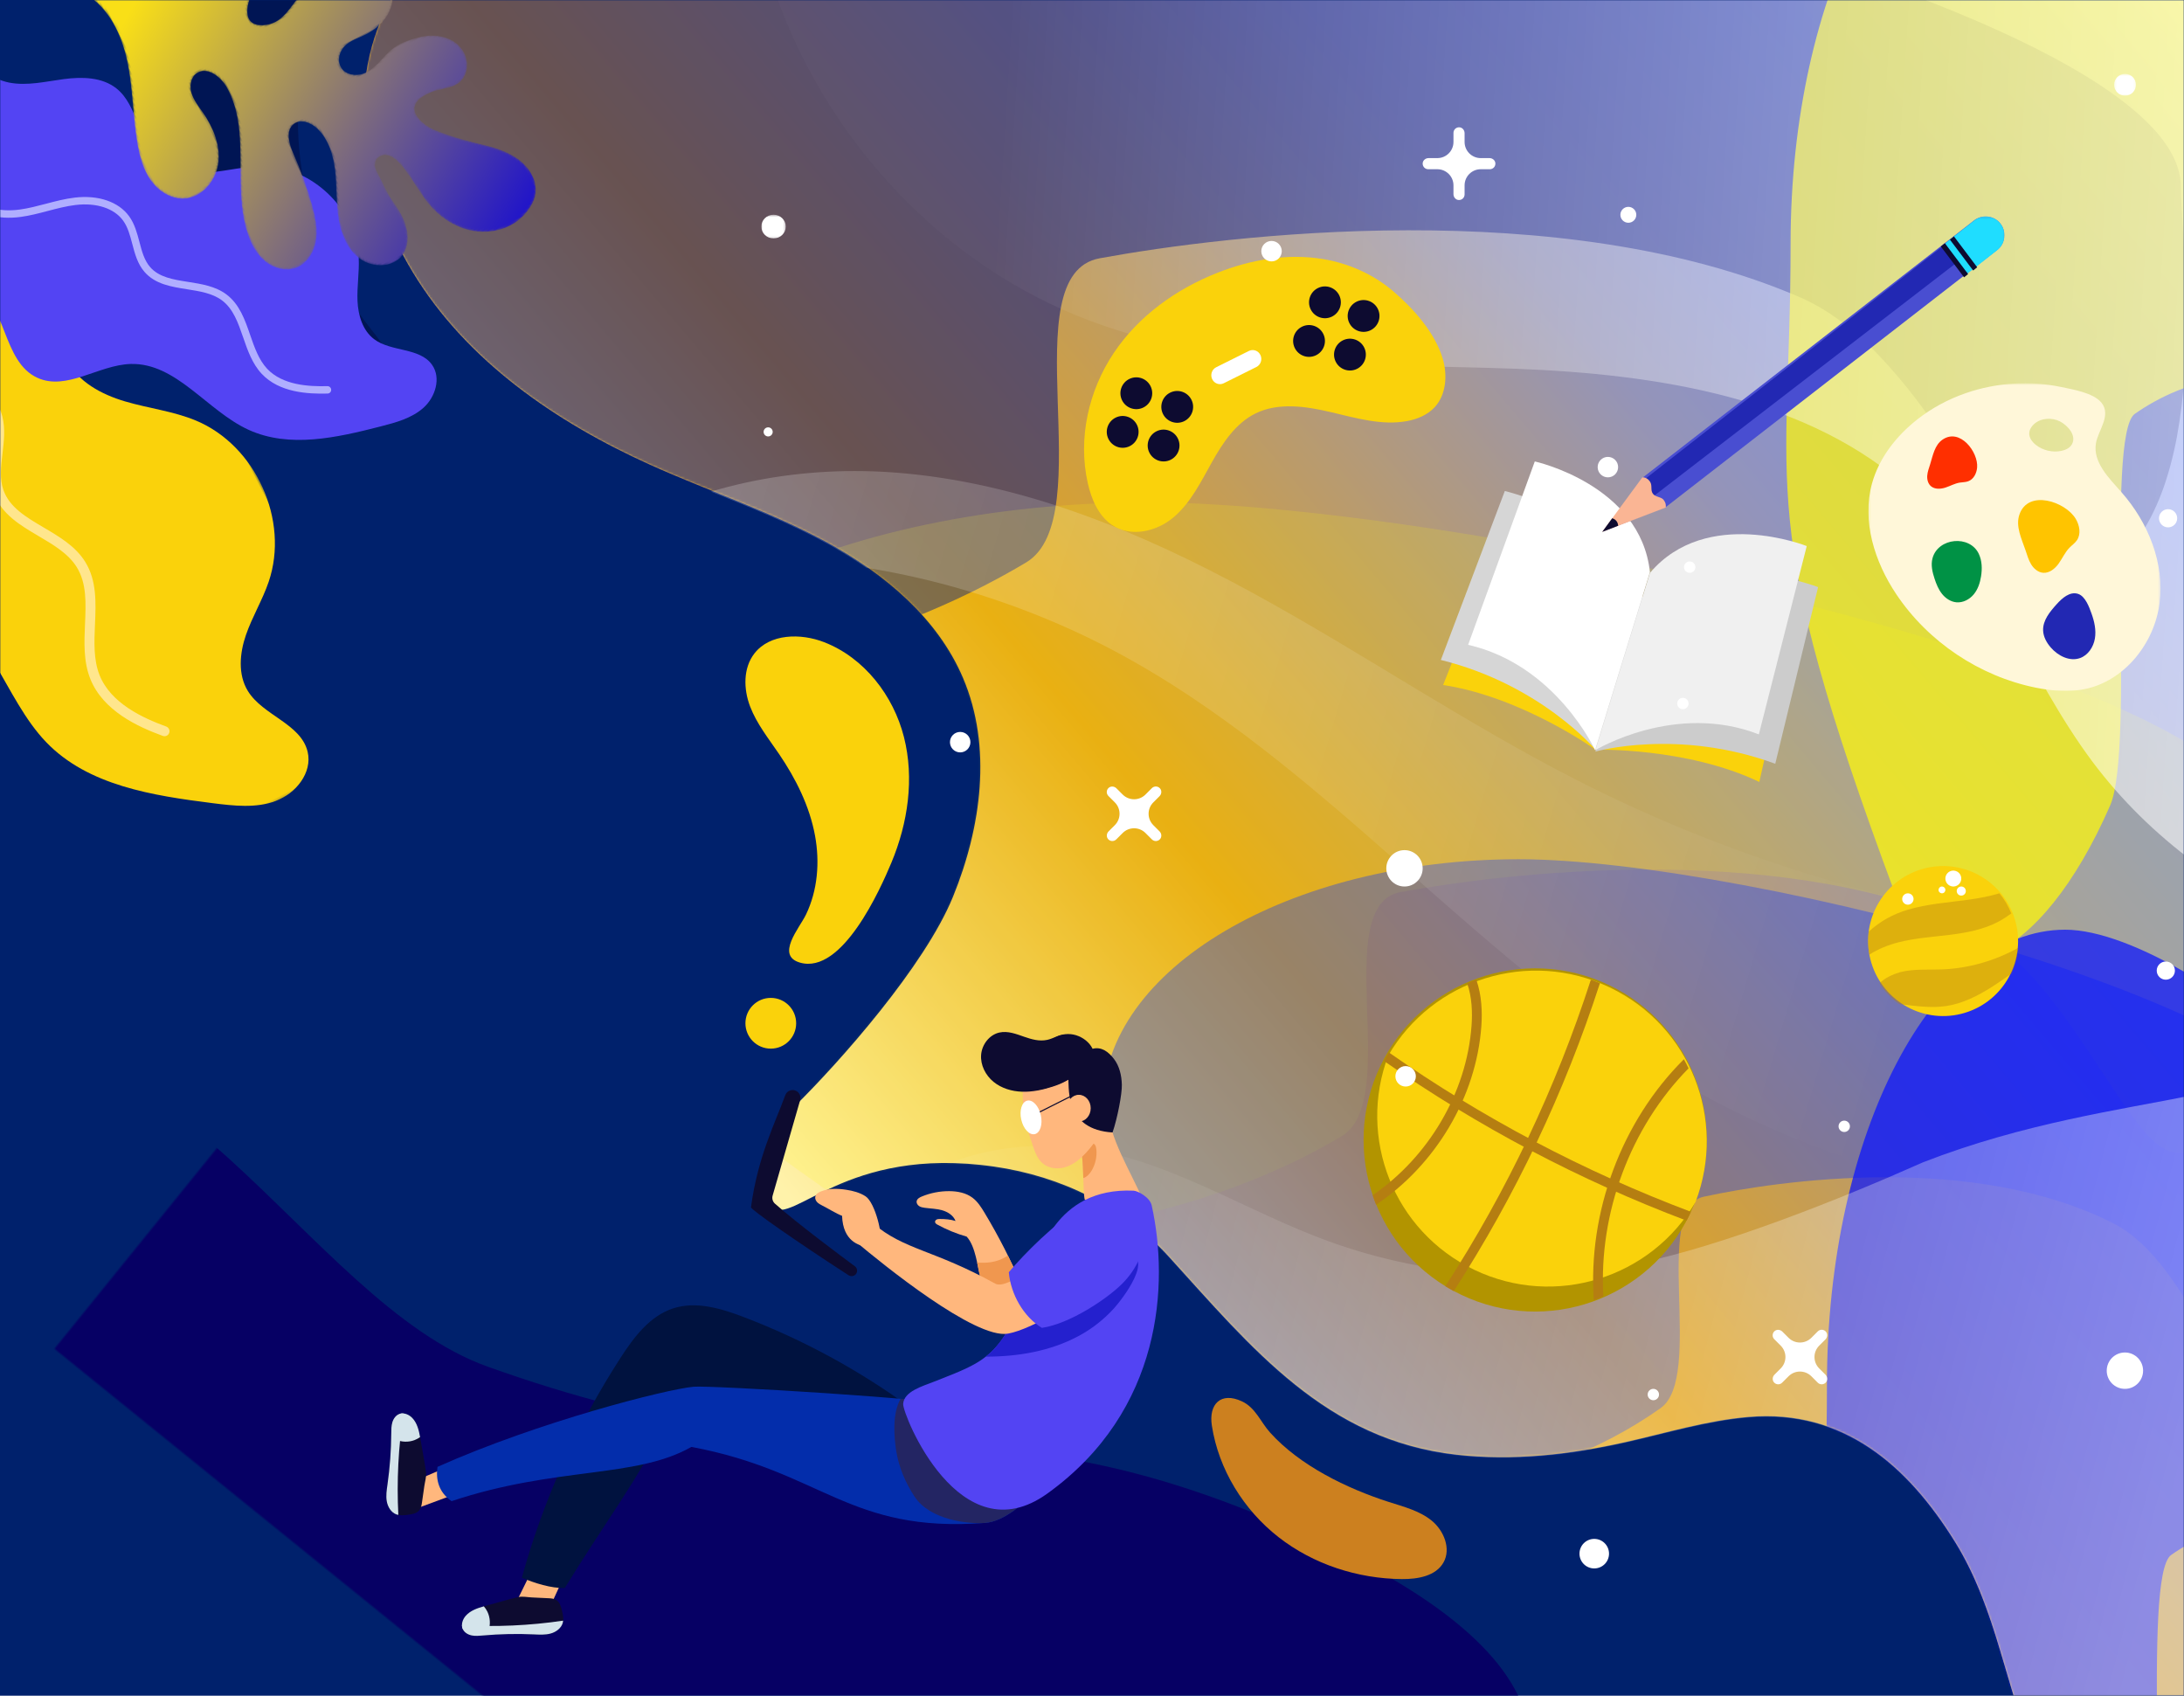 <?xml version="1.0" encoding="UTF-8"?>
<svg width="961px" height="746px" viewBox="0 0 961 746" version="1.1" xmlns="http://www.w3.org/2000/svg" xmlns:xlink="http://www.w3.org/1999/xlink">
    <!-- Generator: sketchtool 63.1 (101010) - https://sketch.com -->
    <title>1AF9CC1E-EDE4-41C8-A0FC-985BFED71398</title>
    <desc>Created with sketchtool.</desc>
    <defs>
        <rect id="path-1" x="0" y="0" width="961" height="746"></rect>
        <linearGradient x1="104.506%" y1="1.25%" x2="21.853%" y2="67.198%" id="linearGradient-3">
            <stop stop-color="#F9F2BE" offset="0%"></stop>
            <stop stop-color="#B4BCDA" offset="5.74%"></stop>
            <stop stop-color="#798FF1" offset="19.222%"></stop>
            <stop stop-color="#9494B9" offset="38.767%"></stop>
            <stop stop-color="#E5A314" offset="72.167%"></stop>
            <stop stop-color="#FFF2AA" offset="100%"></stop>
        </linearGradient>
        <path d="M631.209,0 L139.905,0 L15.557,0 C-9.423,38.183 -2.047,86.639 21.586,125.688 C45.235,164.766 84.75,191.873 126.371,210.602 C152.319,222.28 179.552,231.202 204.493,244.902 C229.435,258.602 252.555,278.003 263.731,304.199 C276.683,334.552 271.799,369.975 259.33,400.531 C246.86,431.086 209.432,473.259 189.836,492.551 C190.355,501.852 172.147,528.087 179.469,537.272 C184.54,540.923 192.596,534.449 207.09,527.976 C222.226,521.216 244.381,514.459 277.49,519.221 C307.03,523.47 334.234,536.777 354.339,558.862 C390.971,599.102 423.401,639.473 481.002,645.96 C505.718,648.745 530.797,645.904 555.07,640.458 C573.161,636.398 591.034,630.88 609.51,629.327 C651.087,625.833 679.36,650.538 700.219,684.176 C717.135,711.454 721.466,742.009 732.436,771 L796.883,771 C801.89,771 806.423,768.968 809.703,765.683 C812.837,762.545 814.827,758.263 815,753.518 L815,745.976 L815,646.4 L815,396.778 L815,235.801 L815,230.677 L815,17.484 C814.827,12.739 812.837,8.455 809.703,5.317 C806.423,2.032 801.89,0 796.883,0 L631.209,0 Z" id="path-4"></path>
        <filter x="-16.0%" y="-37.5%" width="132.1%" height="175.0%" filterUnits="objectBoundingBox" id="filter-6">
            <feGaussianBlur stdDeviation="50" in="SourceGraphic"></feGaussianBlur>
        </filter>
        <filter x="-20.0%" y="-46.7%" width="140.0%" height="193.5%" filterUnits="objectBoundingBox" id="filter-7">
            <feGaussianBlur stdDeviation="50" in="SourceGraphic"></feGaussianBlur>
        </filter>
        <filter x="-27.4%" y="-54.0%" width="154.7%" height="207.9%" filterUnits="objectBoundingBox" id="filter-8">
            <feGaussianBlur stdDeviation="50" in="SourceGraphic"></feGaussianBlur>
        </filter>
        <filter x="-47.8%" y="-29.1%" width="195.5%" height="158.3%" filterUnits="objectBoundingBox" id="filter-9">
            <feGaussianBlur stdDeviation="50" in="SourceGraphic"></feGaussianBlur>
        </filter>
        <filter x="-47.8%" y="-29.1%" width="195.5%" height="158.3%" filterUnits="objectBoundingBox" id="filter-10">
            <feGaussianBlur stdDeviation="50" in="SourceGraphic"></feGaussianBlur>
        </filter>
        <linearGradient x1="15.477%" y1="35.4%" x2="142.799%" y2="40.342%" id="linearGradient-11">
            <stop stop-color="#FFFFFF" stop-opacity="0.02" offset="0%"></stop>
            <stop stop-color="#FFFFFF" stop-opacity="0.843" offset="100%"></stop>
        </linearGradient>
        <linearGradient x1="11.872%" y1="38.841%" x2="100%" y2="51.069%" id="linearGradient-12">
            <stop stop-color="#FFFFFF" stop-opacity="0.05" offset="0%"></stop>
            <stop stop-color="#FFFFFF" stop-opacity="0.416" offset="100%"></stop>
        </linearGradient>
        <linearGradient x1="87.929%" y1="55.19%" x2="-11.545%" y2="39.719%" id="linearGradient-13">
            <stop stop-color="#FFFFFF" stop-opacity="0" offset="0%"></stop>
            <stop stop-color="#FFFFFF" stop-opacity="0.228" offset="100%"></stop>
        </linearGradient>
        <polygon id="path-14" points="0.432 0.175 197.62 0.175 197.62 398.867 0.432 398.867"></polygon>
        <path d="M15.917,0.241 C12.28,0.711 8.769,2.088 5.751,4.179 L5.751,4.179 C1.721,6.973 0.021,11.061 0,15.364 L0,15.364 L0,15.527 C0.017,18.89 1.048,22.37 2.788,25.46 L2.788,25.46 C5.5,30.272 9.604,34.122 13.79,37.712 L13.79,37.712 C17.676,41.043 21.478,44.325 24.992,48.053 L24.992,48.053 C28.335,51.596 31.493,54.501 32.948,59.412 L32.948,59.412 C33.465,61.154 33.737,63.094 32.978,64.746 L32.978,64.746 C32.231,66.369 30.574,67.44 28.837,67.827 L28.837,67.827 C25.134,68.652 21.31,68.056 17.746,67.049 L17.746,67.049 C15.151,66.315 12.397,65.73 9.777,66.369 L9.777,66.369 C5.54,67.406 2.537,71.692 2.28,76.069 L2.28,76.069 C1.872,82.989 6.633,88.116 12.627,90.726 L12.627,90.726 C15.702,92.065 18.82,92.548 22.099,93.016 L22.099,93.016 C26.808,93.685 30.349,92.935 34.86,91.218 L34.86,91.218 C38.358,89.886 42.025,88.55 45.738,88.967 L45.738,88.967 C49.456,89.382 53.197,92.15 53.401,95.904 L53.401,95.904 C53.514,97.982 52.514,100.037 50.989,101.444 L50.989,101.444 C47.522,104.636 43.497,104.133 39.211,103.845 L39.211,103.845 C34.29,103.515 29.183,104.36 24.97,106.945 L24.97,106.945 C20.759,109.527 17.561,113.991 17.152,118.934 L17.152,118.934 C16.419,127.811 24.909,135.339 33.686,136.551 L33.686,136.551 C42.465,137.761 51.178,134.293 59.147,130.398 L59.147,130.398 C62.618,128.7 66.202,126.864 70.064,126.81 L70.064,126.81 C73.265,126.765 78.616,128.497 79.628,131.982 L79.628,131.982 C80.711,135.711 76.753,140.264 74.009,142.114 L74.009,142.114 C70.353,144.579 65.936,145.543 61.689,146.7 L61.689,146.7 C52.454,149.22 40.434,157.573 43.114,168.968 L43.114,168.968 C44.898,176.566 53.545,180.338 61.278,181.073 L61.278,181.073 C68.975,181.804 76.77,180.695 84.528,179.583 L84.528,179.583 C94.843,178.108 105.096,176.631 114.985,179.485 L114.985,179.485 C119.492,180.787 123.907,182.987 128.59,182.739 L128.59,182.739 C133.273,182.493 139.756,177.524 137.608,173.332 L137.608,173.332 C132.321,163.01 133.233,150.507 136.457,139.356 L136.457,139.356 C139.681,128.206 145.028,117.778 148.459,106.688 L148.459,106.688 C150.168,101.159 151.4,95.327 150.562,89.6 L150.562,89.6 C149.724,83.872 146.487,78.239 141.257,75.814 L141.257,75.814 C134.069,72.483 125.041,76.308 120.581,82.882 L120.581,82.882 C116.123,89.456 115.475,97.978 116.561,105.861 L116.561,105.861 C116.999,109.046 117.697,112.275 117.17,115.447 L117.17,115.447 C116.64,118.62 114.505,121.799 111.351,122.344 L111.351,122.344 C105.938,123.283 102.482,116.51 102.221,110.992 L102.221,110.992 C101.185,88.96 120.215,70.792 123.265,48.947 L123.265,48.947 C123.92,44.252 123.784,39.313 121.885,34.973 L121.885,34.973 C119.985,30.633 116.087,26.992 111.417,26.319 L111.417,26.319 C106.074,25.552 100.766,28.782 97.627,33.192 L97.627,33.192 C94.488,37.605 93.135,43.029 92.11,48.355 L92.11,48.355 C90.66,55.884 89.728,63.517 89.326,71.175 L89.326,71.175 C89.073,76.052 87.897,82.335 83.101,83.102 L83.101,83.102 C79.349,83.703 76.185,80.107 74.936,76.503 L74.936,76.503 C72.678,69.969 74.054,62.704 76.502,56.239 L76.502,56.239 C78.952,49.779 82.442,43.73 84.575,37.156 L84.575,37.156 C86.712,30.58 87.365,23.093 84.186,16.959 L84.186,16.959 C81.006,10.825 73.084,6.917 66.895,9.942 L66.895,9.942 C61.955,12.354 59.571,18.225 59.249,23.736 L59.249,23.736 C59.026,27.589 59.6,31.416 60.062,35.228 L60.062,35.228 C60.534,39.123 59.99,42.678 60.2,46.591 L60.2,46.591 C60.315,48.722 59.979,51.145 58.275,52.419 L58.275,52.419 C57.125,53.285 55.519,53.417 54.16,52.941 L54.16,52.941 C49.596,51.337 48.75,42.926 48.182,38.826 L48.182,38.826 C47.529,34.114 47.327,29.327 46.278,24.69 L46.278,24.69 C44.702,17.718 41.115,11.118 35.693,6.485 L35.693,6.485 C31.01,2.483 24.926,0.057 18.807,0.057 L18.807,0.057 C17.844,0.057 16.878,0.117 15.917,0.241" id="path-16"></path>
        <linearGradient x1="68.491%" y1="95.19%" x2="9.879%" y2="-13.692%" id="linearGradient-18">
            <stop stop-color="#F9DF17" offset="0%"></stop>
            <stop stop-color="#0B00DB" offset="100%"></stop>
        </linearGradient>
        <polygon id="path-19" points="0.121 0.609 128.656 0.609 128.656 135.97 0.121 135.97"></polygon>
        <polygon id="path-21" points="0.077 0.226 175.972 0.226 175.972 138.523 0.077 138.523"></polygon>
        <polygon id="path-23" points="0.465 0.228 26.986 0.228 26.986 25.504 0.465 25.504"></polygon>
        <polygon id="path-25" points="0 0.464 10.754 0.464 10.754 10.89 0 10.89"></polygon>
        <polygon id="path-27" points="0.255 0.499 9.858 0.499 9.858 10.101 0.255 10.101"></polygon>
    </defs>
    <g id="Design" stroke="none" stroke-width="1" fill="none" fill-rule="evenodd">
        <g id="[U2]-Home-page-Default" transform="translate(0, -4185)">
            <g id="Group-4-Copy" transform="translate(0, 4185)">
                <g id="IMG-Vector">
                    <mask id="mask-2" fill="white">
                        <use xlink:href="#path-1"></use>
                    </mask>
                    <use id="Mask" fill="#00216C" xlink:href="#path-1"></use>
                    <path d="M447.415,472.615 C319.212,514.283 308.544,577.6 153.078,632.149 C72.472,660.432 -63.454,589.096 -126.85,680.393 C-220.849,815.764 -154.966,898.545 -32.759,945.06 C126.486,1005.688 343.782,786.71 505.388,712.344 C574.224,680.668 767.62,368.54 447.415,472.615 Z" id="Path-Copy" fill="#060064" mask="url(#mask-2)" transform="translate(227.482, 703.501) rotate(39) translate(-227.482, -703.501) "></path>
                    <g mask="url(#mask-2)">
                        <g transform="translate(69, -9)">
                            <path d="M74.175,0.695 C74.211,0.458 74.225,0.233 74.256,0 L4.397,0 C-1.143,12.404 -0.525,26.668 1.274,40.153 C5.391,71.025 15.116,101.14 29.833,128.578 C41.418,150.183 57.879,171.433 81.464,178.01 C88.816,180.06 98.744,179.303 101.405,172.136 C103.693,165.971 98.93,159.662 94.815,154.537 C76.5,131.744 65.139,103.417 62.622,74.265 C61.502,61.302 62.136,48.197 64.422,35.393 C66.538,23.537 72.32,12.429 74.175,0.695" id="Fill-1" fill="#001554"></path>
                            <g id="Oval" stroke-width="1" fill="none" transform="translate(91, 3)">
                                <mask id="mask-5" fill="white">
                                    <use xlink:href="#path-4"></use>
                                </mask>
                                <use id="Mask" fill="url(#linearGradient-3)" xlink:href="#path-4"></use>
                                <path d="M9.555,283.352 C67.456,323.944 201.182,307.477 291.523,253.438 C324.569,233.67 284.697,126.808 323.844,119.633 C379.651,109.404 526.835,91.257 632.195,136.859 C689.781,161.784 722.812,262.604 749.551,262.409 C755.421,262.367 760.158,261.363 763.594,259.242 C815.909,226.943 799.602,113.731 799.602,88.062 C799.602,2.182 357.313,-94 185,-94 C12.687,-94 -127,-24.38 -127,61.5 C-127,147.38 -175.008,153.961 9.555,283.352 Z" fill="#000F84" opacity="0.735" filter="url(#filter-6)" mask="url(#mask-5)"></path>
                                <path d="M204.091,529.841 C250.554,562.418 357.863,549.203 430.359,505.834 C456.877,489.97 424.881,404.208 456.295,398.45 C501.077,390.241 619.187,375.677 703.734,412.275 C749.944,432.278 776.45,513.19 797.907,513.034 C802.617,513 806.419,512.194 809.175,510.492 C851.156,484.571 838.07,393.713 838.07,373.113 C838.07,304.19 483.152,227 344.878,227 C206.604,227 94.511,282.873 94.511,351.796 C94.511,420.718 55.987,425.999 204.091,529.841 Z" id="Oval-Copy" fill="#FFFA0A" opacity="0.392" filter="url(#filter-7)" mask="url(#mask-5)"></path>
                                <path d="M405.362,646.274 C439.312,674.487 517.719,663.042 570.689,625.482 C590.065,611.743 566.686,537.47 589.639,532.483 C622.36,525.374 708.659,512.761 770.435,544.456 C804.199,561.779 823.566,631.853 839.244,631.718 C842.685,631.688 845.463,630.991 847.478,629.517 C878.151,607.068 868.59,528.381 868.59,510.54 C868.59,450.85 609.263,384 508.231,384 C407.199,384 325.296,432.388 325.296,492.078 C325.296,551.768 297.148,556.342 405.362,646.274 Z" id="Oval-Copy-8" fill="#0A35FF" opacity="0.594" filter="url(#filter-8)" mask="url(#mask-5)"></path>
                                <path d="M673.766,398.866 C693.219,451.132 738.145,429.93 768.497,360.35 C779.599,334.899 766.203,197.305 779.355,188.067 C798.104,174.897 847.553,151.531 882.95,210.248 C902.296,242.34 913.394,372.152 922.377,371.902 C924.349,371.847 925.941,370.555 927.095,367.824 C944.671,326.237 939.192,180.469 939.192,147.418 C939.192,36.841 790.6,-87 732.709,-87 C674.818,-87 627.889,2.64 627.889,113.217 C627.889,223.794 611.76,232.267 673.766,398.866 Z" id="Oval-Copy-2" fill="#FFFA0A" opacity="0.848" filter="url(#filter-9)" mask="url(#mask-5)"></path>
                                <path d="M689.766,900.866 C709.219,953.132 754.145,931.93 784.497,862.35 C795.599,836.899 782.203,699.305 795.355,690.067 C814.104,676.897 863.553,653.531 898.95,712.248 C918.296,744.34 929.394,874.152 938.377,873.902 C940.349,873.847 941.941,872.555 943.095,869.824 C960.671,828.237 955.192,682.469 955.192,649.418 C955.192,538.841 806.6,415 748.709,415 C690.818,415 643.889,504.64 643.889,615.217 C643.889,725.794 627.76,734.267 689.766,900.866 Z" id="Oval-Copy-3" fill="#0A13FF" opacity="0.848" filter="url(#filter-10)" mask="url(#mask-5)"></path>
                            </g>
                            <path d="M271.829,4.963 C272.542,7.015 273.272,9.059 274.04,11.094 C297.149,72.326 346.365,126.046 410.817,150.203 C469.258,172.106 534.37,168.873 597.279,171.204 C660.192,173.536 727.696,183.91 772.357,225.413 C807.869,258.414 823.029,305.747 851.731,344.107 C864.311,360.92 879.606,375.915 896.829,388.623 L896.829,239.249 L896.829,234.128 L896.829,4.576 L271.829,4.963 Z" id="Fill-4" fill="url(#linearGradient-11)"></path>
                            <path d="M651.017,564.958 C604.717,574.467 555.73,570.469 511.587,553.577 C473.056,538.833 436.731,514.206 395.494,513.169 C378.328,512.739 362.523,515.046 348.53,520.929 C354.668,521.003 361.267,521.495 368.373,522.516 C397.923,526.763 425.135,540.063 445.247,562.136 C481.891,602.354 514.332,642.703 571.951,649.187 C596.675,651.97 621.763,649.13 646.043,643.687 C664.141,639.63 682.018,634.115 700.501,632.562 C742.092,629.071 770.373,653.762 791.24,687.382 C809.847,717.359 813.23,751.294 826.961,782.759 L896.043,782.759 C896.043,782.631 896.043,782.504 896.043,782.378 L896.043,749.148 L896.043,649.626 L896.043,490.781 C863.241,497.381 821.48,503.09 777.172,520.328 C741.323,536.289 689.454,557.064 651.017,564.958 Z" id="Fill-7" fill="url(#linearGradient-12)"></path>
                            <path d="M243.881,225.267 C261.351,232.324 278.853,239.29 295.353,248.346 L295.353,248.346 C301.127,251.514 306.805,254.991 312.259,258.784 L312.259,258.784 C343.282,263.787 373.679,273.051 402.101,285.911 L402.101,285.911 C501.525,330.895 568.87,422.136 661.028,479.446 L661.028,479.446 C719.304,515.686 787.001,536.026 856.041,540.504 L856.041,540.504 L856.041,420.096 C775.557,411.632 696.704,388.8 625.297,352.431 L625.297,352.431 C576.003,327.322 530.406,296.143 481.901,269.679 L481.901,269.679 C433.398,243.21 380.789,221.191 325.062,216.908 L325.062,216.908 C319.134,216.453 313.17,216.223 307.188,216.223 L307.188,216.223 C285.773,216.223 264.197,219.172 243.881,225.267" id="Fill-10" fill="url(#linearGradient-13)"></path>
                            <g id="User" stroke-width="1" fill="none" transform="translate(101, 463)">
                                <path d="M279.653,111.716 C274.937,100.632 269.449,89.882 263.239,79.566 C261.763,77.111 260.191,74.622 257.902,72.905 C255.039,70.757 251.332,70.048 247.757,70.019 C243.599,69.986 239.436,70.794 235.593,72.383 C234.613,72.788 233.533,73.394 233.347,74.439 C233.195,75.281 233.722,76.13 234.435,76.598 C235.148,77.068 236.014,77.228 236.857,77.343 C239.436,77.695 242.072,77.725 244.574,78.436 C247.077,79.147 249.523,80.71 250.448,83.148 C248.237,82.441 245.876,82.264 243.554,82.266 C243.076,82.266 242.581,82.283 242.154,82.496 C241.724,82.706 241.38,83.162 241.443,83.638 C241.514,84.174 242.039,84.513 242.511,84.772 C246.581,86.994 250.898,88.759 255.357,90.022 C257.479,92.353 258.586,95.811 259.373,98.868 C260.16,101.926 260.586,105.07 261.419,108.114 C262.252,111.16 263.544,114.169 265.773,116.397 C268.001,118.628 271.304,119.957 274.362,119.215 C277.422,118.472 280.888,114.619 279.653,111.716" id="Fill-1" fill="#FFB77D"></path>
                                <path d="M279.653,111.716 C277.733,107.204 275.652,102.762 273.478,98.366 C271.281,99.841 268.806,100.829 266.179,101.244 C264.118,101.571 262.039,101.589 259.96,101.431 C260.426,103.665 260.817,105.914 261.419,108.114 C262.252,111.16 263.544,114.169 265.773,116.397 C268.001,118.628 271.304,119.957 274.362,119.215 C277.422,118.472 280.888,114.619 279.653,111.716" id="Fill-3" fill="#F0974F"></path>
                                <polygon id="Fill-5" fill="#FFB77D" points="65.636 233.648 56.615 251.95 72.415 252.049 79.065 237.602"></polygon>
                                <path d="M230.906,165.495 C208.27,148.908 183.407,135.382 157.202,125.396 C147.264,121.608 136.287,118.31 126.174,121.6 C115.906,124.936 108.904,134.285 103.029,143.369 C83.771,173.146 69.076,205.886 59.614,240.087 C65.114,242.43 72.555,244.81 78.528,244.595 C96.336,215.514 110.441,197.549 123.139,171.63 C154.695,173.137 186.686,173.487 218.24,174.992 C221.788,175.162 225.546,175.284 228.652,173.56 C231.759,171.833 233.775,167.596 230.906,165.495" id="Fill-7" fill="#00123F"></path>
                                <path d="M44.021,252.368 C40.728,253.251 37.24,254.252 34.965,256.798 C33.541,258.398 32.731,260.779 33.642,262.72 C34.347,264.221 35.936,265.147 37.559,265.48 C39.179,265.809 40.856,265.642 42.503,265.494 C49.948,264.833 57.436,264.673 64.903,265.016 C67.384,265.131 69.917,265.295 72.311,264.63 C74.706,263.968 76.983,262.294 77.638,259.887 C78.106,258.17 77.698,256.347 77.29,254.613 C76.874,252.855 76.346,250.928 74.838,249.938 C73.781,249.242 72.452,249.16 71.19,249.101 L64.02,248.758 C62.122,248.671 59.909,248.178 58.066,248.599 C53.352,249.68 48.691,251.115 44.021,252.368" id="Fill-9" fill="#0D0B30"></path>
                                <path d="M77.778,258.98 C63.057,261.145 48.126,261.815 33.271,260.971 C33.275,261.572 33.382,262.164 33.642,262.72 C34.347,264.22 35.936,265.146 37.559,265.479 C39.179,265.811 40.856,265.641 42.503,265.495 C49.948,264.834 57.436,264.674 64.903,265.017 C67.384,265.13 69.917,265.294 72.311,264.63 C74.706,263.969 76.985,262.293 77.638,259.888 C77.72,259.588 77.745,259.284 77.778,258.98" id="Fill-11" fill="#D4E4EB"></path>
                                <path d="M42.897,252.674 C39.954,253.499 36.983,254.539 34.965,256.798 C33.577,258.357 32.785,260.657 33.587,262.569 C37.385,262.822 41.18,263.075 44.976,263.327 C45.893,260.626 45.697,257.564 44.448,254.999 C44.036,254.161 43.509,253.38 42.897,252.674" id="Fill-13" fill="#D4E4EB"></path>
                                <polygon id="Fill-15" fill="#FFB77D" points="14.038 196.86 30.434 189.825 30.277 203.331 12.389 209.953"></polygon>
                                <path d="M135.174,156.066 C123.083,157.206 67.15,171.387 22.507,191.316 C21.699,196.837 22.999,202.489 28.699,206.397 C74.842,191.024 109.648,196.522 134.222,182.546 C191.693,193.226 203.409,220.55 263.393,215.98 C268.028,215.627 272.365,213.218 276.155,210.517 C279.946,207.818 283.004,203.803 283.678,199.188 C284.311,194.846 282.78,190.404 280.323,186.777 C277.865,183.148 274.533,180.219 271.172,177.411 C265.201,172.424 258.936,167.639 251.794,164.571 C244.652,161.506 142.485,155.376 135.174,156.066" id="Fill-17" fill="#032DAB"></path>
                                <path d="M280.322,186.777 C277.863,183.15 274.531,180.219 271.172,177.41 C265.201,172.423 258.935,167.641 251.792,164.571 C249.726,163.684 239.699,162.54 226.325,161.381 C222.519,167.59 223.422,178.5 224.333,184.198 C225.487,191.411 228.38,198.27 232.404,204.372 C239.379,214.946 256.536,216.502 263.392,215.979 C268.028,215.626 272.364,213.218 276.155,210.518 C279.946,207.817 283.004,203.802 283.678,199.187 C284.309,194.847 282.78,190.404 280.322,186.777" id="Fill-19" fill="#232563"></path>
                                <path d="M317.617,33.527 C317.662,46.22 327.895,61.915 332.754,73.636 C324.462,77.044 315.523,77.263 307.289,73.718 C306.339,69.313 307.128,53.264 304.87,49.37 C309.119,44.578 299.325,41.336 303.574,36.544 C306.611,33.12 314.58,36.951 317.617,33.527" id="Fill-21" fill="#FFB77D"></path>
                                <path d="M241.079,153.8 C235.938,155.832 227.757,158.095 227.405,163.63 C227.116,168.233 252.251,230.781 290.82,203.08 C341.653,166.573 344.358,110.472 336.763,76.288 C335.974,72.743 330.697,69.891 328.745,69.808 C294.007,68.289 286.719,99.267 283.82,107.418 C271.083,143.248 264.069,144.704 241.079,153.8" id="Fill-23" fill="#5344F3"></path>
                                <path d="M278.718,120.613 C273.811,132.073 269.379,138.416 263.772,142.825 C277.883,142.838 292.041,140.445 304.434,133.842 C310.278,130.728 315.602,126.606 320.062,121.706 C323.872,117.52 338.615,98.403 325.491,97.388 C319.841,96.949 314.479,102.098 310.131,105.078 C304.485,108.953 298.817,112.88 292.542,115.676 C288.071,117.666 283.362,119.058 278.718,120.613" id="Fill-25" fill="#2420CE"></path>
                                <path d="M206.789,106.261 C207.43,105.195 207.168,103.825 206.171,103.086 C200.189,98.656 180.405,83.893 170.986,75.519 C169.968,74.615 169.591,73.2 169.997,71.898 L182.064,30.045 C182.521,28.589 181.975,27.005 180.718,26.145 C178.858,24.871 176.306,25.685 175.534,27.808 C171.182,39.794 163.444,54.792 160.45,77.101 C160.314,78.125 181.18,92.661 203.408,107.033 C204.545,107.767 206.09,107.421 206.789,106.261" id="Fill-27" fill="#0D0B30"></path>
                                <path d="M15.047,179.371 C14.483,176 13.823,172.422 11.511,169.909 C10.061,168.333 7.773,167.3 5.76,168.023 C4.204,168.584 3.135,170.085 2.651,171.673 C2.167,173.26 2.175,174.947 2.164,176.608 C2.113,184.105 1.559,191.597 0.508,199.02 C0.159,201.488 -0.244,204.002 0.188,206.455 C0.617,208.909 2.063,211.343 4.386,212.226 C6.047,212.857 7.893,212.624 9.653,212.38 C11.439,212.134 13.401,211.788 14.528,210.377 C15.319,209.386 15.525,208.067 15.703,206.812 C16.045,204.436 16.385,202.062 16.725,199.685 C16.995,197.8 17.695,195.637 17.45,193.754 C16.826,188.944 15.847,184.154 15.047,179.371" id="Fill-29" fill="#0D0B30"></path>
                                <path d="M5.275,212.452 C4.525,197.546 5.279,182.573 7.531,167.82 C6.935,167.765 6.336,167.816 5.761,168.022 C4.203,168.584 3.134,170.086 2.651,171.673 C2.167,173.261 2.175,174.949 2.163,176.607 C2.112,184.105 1.559,191.598 0.508,199.02 C0.16,201.487 -0.244,204.001 0.187,206.457 C0.618,208.91 2.062,211.345 4.386,212.227 C4.675,212.335 4.976,212.391 5.275,212.452" id="Fill-31" fill="#D4E4EB"></path>
                                <path d="M14.849,178.222 C14.313,175.203 13.561,172.137 11.509,169.908 C10.097,168.372 7.888,167.365 5.916,167.984 L4.08,179.284 C6.674,180.455 9.732,180.553 12.393,179.547 C13.266,179.218 14.09,178.764 14.849,178.222" id="Fill-33" fill="#D4E4EB"></path>
                                <path d="M308.315,80.202 C303.089,83.878 299.248,89.155 295.135,94.049 C291.02,98.946 273.276,113.676 267.947,110.72 C240.776,95.659 227.941,95.994 214.114,84.166 C210.877,86.779 208.389,87.974 206.918,92.531 C218.149,101.961 259.111,135.288 273.531,132.7 C284.708,130.692 305.842,117.194 314.412,109.72 C317.651,106.894 320.711,103.78 322.873,100.059 C325.036,96.339 326.25,91.946 325.603,87.69 C324.954,83.433 322.25,79.391 318.277,77.762 C314.303,76.135 311.83,77.729 308.315,80.202" id="Fill-35" fill="#FFB77D"></path>
                                <path d="M288.436,130.169 C300.68,128.403 317.078,117.451 323.767,110.762 C330.278,104.249 333.808,96.124 333.833,88.003 C333.841,85.288 333.431,82.516 331.846,80.201 C329.435,76.683 324.467,74.662 319.386,74.485 C314.306,74.308 309.163,75.802 304.718,78.063 C295.277,82.869 280.109,98.176 273.894,105.693 C274.755,115.47 280.422,125.297 288.436,130.169" id="Fill-37" fill="#5344F3"></path>
                                <path d="M210.863,72.292 C208.325,70.637 205.318,69.862 202.326,69.404 C198.58,68.829 194.628,68.739 191.123,70.185 C190.097,70.608 189.035,71.271 188.759,72.347 C188.531,73.231 188.924,74.188 189.547,74.855 C190.171,75.521 190.999,75.954 191.817,76.359 C194.17,77.525 198.063,79.961 200.525,80.873 C200.927,92.237 208.201,93.796 210.381,94.323 C212.788,94.903 215.401,93.826 217.056,91.978 C218.708,90.13 215.125,75.073 210.863,72.292" id="Fill-39" fill="#FFB77D"></path>
                                <path d="M306.674,64.285 C308.269,63.78 309.546,62.362 310.395,60.908 C312.006,58.146 312.726,54.874 312.425,51.689 C312.361,51.015 312.246,50.325 311.879,49.758 C311.514,49.191 310.842,48.774 310.179,48.895 C308.567,49.185 307.112,52.27 306.068,54.219 C306.428,57.164 306.562,60.843 306.674,64.285" id="Fill-41" fill="#F0974F"></path>
                                <path d="M280.26,32.68 C280.835,38.712 282.57,44.572 284.548,50.296 C285.506,53.076 286.615,55.962 288.859,57.85 C291.649,60.195 295.754,60.491 299.201,59.318 C302.645,58.145 305.521,55.703 307.988,53.021 C312.41,48.215 315.841,42.38 317.219,35.988 C318.596,29.597 317.806,22.639 314.435,17.04 C311.066,11.443 305,7.397 298.488,7.085 C292.377,6.791 286.493,10.083 283.021,15.07 C279.755,19.759 279.741,27.241 280.26,32.68" id="Fill-43" fill="#FFB77D"></path>
                                <path d="M272.715,22.342 C277.728,24.542 282.041,29.475 300.088,20.946 C300.448,25.641 298.936,42.955 319.538,44.207 C321.708,37.919 323.748,27.154 323.636,23.209 C323.521,19.183 322.61,15.035 320.154,11.847 C317.698,8.659 314.65,6.384 310.76,7.386 C309.342,4.502 306.583,2.401 303.525,1.438 C300.465,0.477 297.02,0.83 294.215,2.389 C292.099,3.564 290.457,5.421 288.345,6.622 C286.43,7.706 270.733,21.473 272.715,22.342" id="Fill-45" fill="#0D0B30"></path>
                                <path d="M269.733,0.245 C265.328,1.23 262.058,5.529 261.711,10.041 C261.363,14.556 263.652,19.045 267.145,21.909 C270.638,24.774 275.2,26.123 279.711,26.277 C284.221,26.433 288.703,25.462 293.006,24.1 C297.432,22.699 302.027,20.625 304.374,16.608 C306.124,13.609 306.332,9.766 304.898,6.603 C303.814,4.207 301.401,1.282 298.541,1.228 C295.934,1.179 293.338,2.921 290.824,3.465 C287.308,4.229 283.96,3.245 280.65,2.099 C277.168,0.894 273.473,-0.593 269.733,0.245" id="Fill-47" fill="#0D0B30"></path>
                                <path d="M309.934,33.527 C309.934,36.778 307.597,39.415 304.712,39.415 C301.828,39.415 299.491,36.778 299.491,33.527 C299.491,30.276 301.828,27.64 304.712,27.64 C307.597,27.64 309.934,30.276 309.934,33.527" id="Fill-49" fill="#FFB77D"></path>
                                <polygon id="Fill-51" fill="#0D0B30" points="286.845 35.782 286.629 35.348 302.372 27.424 302.59 27.858"></polygon>
                                <path d="M287.974,36.595 C288.888,40.664 287.7,44.399 285.324,44.935 C282.946,45.472 280.279,42.609 279.366,38.54 C278.452,34.471 279.64,30.737 282.018,30.201 C284.394,29.663 287.061,32.526 287.974,36.595" id="Fill-53" fill="#FFFFFF"></path>
                            </g>
                            <path d="M323.269,388.42 C330.51,371.043 333.39,351.461 328.749,333.227 C324.109,314.995 311.316,298.415 293.704,291.539 C283.332,287.489 269.781,287.704 262.962,296.464 C257.943,302.911 258.146,312.164 261.053,319.786 C263.962,327.409 269.166,333.898 273.762,340.652 C281.208,351.595 287.26,363.696 289.64,376.695 C291.764,388.299 290.791,400.707 285.614,411.422 C282.817,417.212 272.184,429.329 282.973,432.471 C301.562,437.885 318.354,400.211 323.269,388.42" id="Fill-1" fill="#FAD20B"></path>
                            <path d="M281.327,459.164 C281.327,465.33 276.33,470.327 270.165,470.327 C263.999,470.327 259,465.33 259,459.164 C259,452.998 263.999,448 270.165,448 C276.33,448 281.327,452.998 281.327,459.164" id="Fill-1" fill="#FAD20B"></path>
                            <path d="M542.052,669.738 C548.638,671.853 555.587,673.595 560.961,677.962 C566.334,682.329 569.575,690.325 566.173,696.364 C562.78,702.391 554.778,703.741 547.881,703.681 C528.423,703.515 508.922,697.222 493.567,685.226 C478.214,673.234 467.235,655.478 464.239,636.186 C462.771,626.729 468.178,621.164 477.461,625.488 C483.479,628.292 485.612,634.485 489.84,639.197 C502.916,653.773 523.737,663.855 542.052,669.738" id="Fill-1" fill="#CC801F"></path>
                        </g>
                    </g>
                    <g id="1" mask="url(#mask-2)">
                        <g transform="translate(68.805, 155.617) rotate(153) translate(-68.805, -155.617) translate(-114.195, -43.883)">
                            <g id="Group-10" transform="translate(77, 0)">
                                <g id="Group-3" transform="translate(90.559, 0)">
                                    <mask id="mask-15" fill="white">
                                        <use xlink:href="#path-14"></use>
                                    </mask>
                                    <g id="Clip-2"></g>
                                    <path d="M163.389,398.867 C155.838,386.47 158.973,369.447 165.43,356.446 C171.886,343.448 181.68,332.399 188.881,319.798 C196.082,307.194 200.603,291.721 195.321,278.2 C191.208,267.67 181.623,259.562 179.375,248.483 C174.797,225.929 202.554,205.173 195.803,183.172 C190.25,165.071 166.186,161.147 153.241,147.331 C134.69,127.537 144.097,95.199 136.214,69.234 C128.506,43.839 105.086,26.999 83.136,12.088 C75.378,6.817 67.215,1.393 57.899,0.322 C48.583,-0.751 37.861,4.117 35.642,13.231 C32.622,25.636 45.947,36.346 46.933,49.076 C47.587,57.535 42.597,65.485 36.488,71.372 C30.383,77.259 23.044,81.751 16.96,87.663 C-3.534,107.581 -5.225,143.701 13.318,165.447 C20.306,173.644 29.449,179.676 37.262,187.092 C45.075,194.504 51.839,204.173 51.76,214.942 C51.643,231.411 35.81,244.945 36.657,261.392 C37.215,272.221 44.956,281.276 53.133,288.394 C61.311,295.511 70.555,301.887 76.048,311.236 C81.538,320.585 82.878,334.933 74.259,341.511 L163.389,398.867 Z" id="Fill-1" fill="#FAD20B" mask="url(#mask-15)"></path>
                                </g>
                                <path d="M230.176,355.924 C230.76,356.297 231.513,356.387 232.202,356.097 C235.104,354.889 237.211,352.567 238.292,349.382 C239.927,344.57 239.085,338.137 236.147,332.997 C234.933,330.879 233.509,328.856 232.132,326.905 C229.108,322.613 226.255,318.556 225.728,313.851 C225.123,308.416 227.743,303.297 230.517,297.881 C232.686,293.647 234.929,289.26 235.737,284.45 C237.458,274.214 232.164,262.659 221.581,253.535 C217.427,249.951 212.836,246.88 208.401,243.908 C203.758,240.799 198.959,237.582 194.788,233.851 C185.544,225.565 181.205,215.414 183.186,206.699 C184.245,202.025 186.996,197.911 189.913,193.557 C193.257,188.564 196.707,183.402 197.541,177.18 C198.82,167.601 193.613,159.428 188.576,151.525 C184.572,145.243 180.428,138.744 179.84,131.786 C179.128,123.402 183.418,115.827 187.96,107.807 C191.945,100.764 196.067,93.484 196.83,85.304 C198.246,70.175 187.796,57.004 179.814,48.419 C178.957,47.497 177.597,47.48 176.71,48.302 C175.823,49.127 175.773,50.518 176.597,51.403 C184.009,59.38 193.711,71.521 192.463,84.897 C191.785,92.138 187.898,99.002 184.139,105.642 C179.471,113.891 174.639,122.42 175.464,132.157 C176.149,140.19 180.586,147.154 184.874,153.884 C189.7,161.456 194.257,168.61 193.191,176.602 C192.493,181.807 189.47,186.331 186.267,191.111 C183.258,195.611 180.147,200.257 178.906,205.726 C176.567,216.018 181.409,227.755 191.86,237.119 C196.259,241.061 201.191,244.363 205.961,247.556 C210.286,250.455 214.759,253.454 218.715,256.864 C228.123,264.974 232.874,275.016 231.411,283.721 C230.714,287.867 228.718,291.76 226.609,295.881 C223.662,301.638 220.615,307.593 221.367,314.344 C222.016,320.165 225.334,324.876 228.545,329.43 C229.863,331.303 231.227,333.238 232.334,335.174 C234.607,339.146 235.347,344.41 234.134,347.968 C233.462,349.954 232.24,351.327 230.513,352.05 C229.391,352.513 228.867,353.802 229.334,354.917 C229.511,355.346 229.812,355.691 230.176,355.924" id="Fill-4" fill="#FFE68D"></path>
                                <path d="M193.964,371.94 C185.349,365.426 182.863,352.788 183.777,342.025 C184.69,331.262 188.447,320.936 189.987,310.244 C191.524,299.551 190.422,287.606 183.07,279.695 C177.344,273.533 168.495,270.545 163.91,263.493 C154.575,249.136 168.109,227.179 157.422,213.797 C148.63,202.788 130.904,206.658 118.167,200.638 C99.916,192.013 97.584,167.059 85.032,151.247 C72.75,135.781 51.94,130.534 32.67,126.221 C25.862,124.696 18.729,123.173 11.991,124.982 C5.25,126.788 -0.84,133.089 0.116,140.004 C1.419,149.415 13.567,153.182 17.729,161.722 C20.495,167.396 19.215,174.264 16.599,180.01 C13.98,185.752 10.131,190.869 7.536,196.626 C-1.2,216.015 7.507,241.479 26.284,251.455 C33.361,255.213 41.341,256.889 48.774,259.884 C56.205,262.877 63.532,267.716 66.421,275.192 C70.842,286.623 63.585,300.319 68.669,311.47 C72.017,318.812 79.849,322.96 87.455,325.648 C95.061,328.338 103.202,330.221 109.559,335.189 C115.913,340.157 120.764,349.721 116.598,356.63 L193.964,371.94 Z" id="Fill-6" fill="#5344F3"></path>
                                <path d="M165.77,348.725 C166.278,348.823 166.824,348.68 167.22,348.29 C168.896,346.658 169.722,344.476 169.598,341.976 C169.415,338.199 167.073,333.978 163.634,331.224 C162.216,330.091 160.676,329.08 159.19,328.106 C155.923,325.962 152.84,323.938 151.189,320.826 C149.285,317.227 149.699,312.968 150.136,308.463 C150.481,304.937 150.835,301.288 150.076,297.738 C148.468,290.186 141.647,283.635 131.828,280.216 C127.972,278.872 123.957,278.002 120.074,277.159 C116.012,276.276 111.809,275.364 107.905,273.924 C99.239,270.718 93.462,264.878 92.449,258.306 C91.906,254.78 92.686,251.182 93.511,247.37 C94.46,243.002 95.439,238.484 94.313,233.95 C92.582,226.97 86.741,222.741 81.097,218.648 C76.606,215.397 71.962,212.031 69.652,207.377 C66.868,201.771 67.765,195.355 68.714,188.56 C69.548,182.596 70.409,176.432 68.704,170.562 C65.546,159.703 54.711,153.447 46.841,149.691 C45.996,149.285 45.049,149.646 44.661,150.458 C44.271,151.271 44.619,152.248 45.429,152.634 C52.739,156.126 62.776,161.874 65.569,171.473 C67.079,176.671 66.264,182.485 65.479,188.108 C64.503,195.095 63.492,202.318 66.725,208.829 C69.397,214.205 74.369,217.809 79.178,221.295 C84.587,225.215 89.699,228.918 91.144,234.741 C92.085,238.533 91.23,242.49 90.319,246.675 C89.468,250.612 88.586,254.678 89.221,258.803 C90.417,266.565 96.979,273.365 106.77,276.985 C110.892,278.512 115.208,279.448 119.383,280.35 C123.168,281.174 127.083,282.025 130.755,283.302 C139.483,286.344 145.515,291.992 146.884,298.419 C147.535,301.478 147.219,304.715 146.884,308.147 C146.419,312.938 145.94,317.891 148.306,322.359 C150.347,326.209 153.932,328.562 157.399,330.834 C158.823,331.772 160.295,332.736 161.591,333.775 C164.25,335.9 166.201,339.342 166.335,342.134 C166.412,343.696 165.943,344.978 164.945,345.95 C164.297,346.579 164.284,347.614 164.913,348.258 C165.152,348.505 165.455,348.663 165.77,348.725" id="Fill-8" fill="#B0AEFF"></path>
                            </g>
                            <g id="Group-13" transform="translate(0, 179)">
                                <mask id="mask-17" fill="white">
                                    <use xlink:href="#path-16"></use>
                                </mask>
                                <g id="Clip-12"></g>
                                <path d="M15.917,0.241 C12.28,0.711 8.769,2.088 5.751,4.179 L5.751,4.179 C1.721,6.973 0.021,11.061 0,15.364 L0,15.364 L0,15.527 C0.017,18.89 1.048,22.37 2.788,25.46 L2.788,25.46 C5.5,30.272 9.604,34.122 13.79,37.712 L13.79,37.712 C17.676,41.043 21.478,44.325 24.992,48.053 L24.992,48.053 C28.335,51.596 31.493,54.501 32.948,59.412 L32.948,59.412 C33.465,61.154 33.737,63.094 32.978,64.746 L32.978,64.746 C32.231,66.369 30.574,67.44 28.837,67.827 L28.837,67.827 C25.134,68.652 21.31,68.056 17.746,67.049 L17.746,67.049 C15.151,66.315 12.397,65.73 9.777,66.369 L9.777,66.369 C5.54,67.406 2.537,71.692 2.28,76.069 L2.28,76.069 C1.872,82.989 6.633,88.116 12.627,90.726 L12.627,90.726 C15.702,92.065 18.82,92.548 22.099,93.016 L22.099,93.016 C26.808,93.685 30.349,92.935 34.86,91.218 L34.86,91.218 C38.358,89.886 42.025,88.55 45.738,88.967 L45.738,88.967 C49.456,89.382 53.197,92.15 53.401,95.904 L53.401,95.904 C53.514,97.982 52.514,100.037 50.989,101.444 L50.989,101.444 C47.522,104.636 43.497,104.133 39.211,103.845 L39.211,103.845 C34.29,103.515 29.183,104.36 24.97,106.945 L24.97,106.945 C20.759,109.527 17.561,113.991 17.152,118.934 L17.152,118.934 C16.419,127.811 24.909,135.339 33.686,136.551 L33.686,136.551 C42.465,137.761 51.178,134.293 59.147,130.398 L59.147,130.398 C62.618,128.7 66.202,126.864 70.064,126.81 L70.064,126.81 C73.265,126.765 78.616,128.497 79.628,131.982 L79.628,131.982 C80.711,135.711 76.753,140.264 74.009,142.114 L74.009,142.114 C70.353,144.579 65.936,145.543 61.689,146.7 L61.689,146.7 C52.454,149.22 40.434,157.573 43.114,168.968 L43.114,168.968 C44.898,176.566 53.545,180.338 61.278,181.073 L61.278,181.073 C68.975,181.804 76.77,180.695 84.528,179.583 L84.528,179.583 C94.843,178.108 105.096,176.631 114.985,179.485 L114.985,179.485 C119.492,180.787 123.907,182.987 128.59,182.739 L128.59,182.739 C133.273,182.493 139.756,177.524 137.608,173.332 L137.608,173.332 C132.321,163.01 133.233,150.507 136.457,139.356 L136.457,139.356 C139.681,128.206 145.028,117.778 148.459,106.688 L148.459,106.688 C150.168,101.159 151.4,95.327 150.562,89.6 L150.562,89.6 C149.724,83.872 146.487,78.239 141.257,75.814 L141.257,75.814 C134.069,72.483 125.041,76.308 120.581,82.882 L120.581,82.882 C116.123,89.456 115.475,97.978 116.561,105.861 L116.561,105.861 C116.999,109.046 117.697,112.275 117.17,115.447 L117.17,115.447 C116.64,118.62 114.505,121.799 111.351,122.344 L111.351,122.344 C105.938,123.283 102.482,116.51 102.221,110.992 L102.221,110.992 C101.185,88.96 120.215,70.792 123.265,48.947 L123.265,48.947 C123.92,44.252 123.784,39.313 121.885,34.973 L121.885,34.973 C119.985,30.633 116.087,26.992 111.417,26.319 L111.417,26.319 C106.074,25.552 100.766,28.782 97.627,33.192 L97.627,33.192 C94.488,37.605 93.135,43.029 92.11,48.355 L92.11,48.355 C90.66,55.884 89.728,63.517 89.326,71.175 L89.326,71.175 C89.073,76.052 87.897,82.335 83.101,83.102 L83.101,83.102 C79.349,83.703 76.185,80.107 74.936,76.503 L74.936,76.503 C72.678,69.969 74.054,62.704 76.502,56.239 L76.502,56.239 C78.952,49.779 82.442,43.73 84.575,37.156 L84.575,37.156 C86.712,30.58 87.365,23.093 84.186,16.959 L84.186,16.959 C81.006,10.825 73.084,6.917 66.895,9.942 L66.895,9.942 C61.955,12.354 59.571,18.225 59.249,23.736 L59.249,23.736 C59.026,27.589 59.6,31.416 60.062,35.228 L60.062,35.228 C60.534,39.123 59.99,42.678 60.2,46.591 L60.2,46.591 C60.315,48.722 59.979,51.145 58.275,52.419 L58.275,52.419 C57.125,53.285 55.519,53.417 54.16,52.941 L54.16,52.941 C49.596,51.337 48.75,42.926 48.182,38.826 L48.182,38.826 C47.529,34.114 47.327,29.327 46.278,24.69 L46.278,24.69 C44.702,17.718 41.115,11.118 35.693,6.485 L35.693,6.485 C31.01,2.483 24.926,0.057 18.807,0.057 L18.807,0.057 C17.844,0.057 16.878,0.117 15.917,0.241" id="Fill-11" fill="url(#linearGradient-18)" mask="url(#mask-17)"></path>
                            </g>
                        </g>
                    </g>
                    <g id="Group-84" mask="url(#mask-2)">
                        <g transform="translate(477, 95)">
                            <path d="M225.333,235 C225.333,235 192.805,211.609 158,206.354 L186.214,135 C186.214,135 233.572,149.363 246,167.846 L225.333,235 Z" id="Fill-1" fill="#FAD20B"></path>
                            <path d="M225,234.803 C225,234.803 265.244,233.749 297.128,249 L314,174.003 C314,174.003 266.533,159.225 245.765,167.536 L225,234.803 Z" id="Fill-3" fill="#FAD20B"></path>
                            <path d="M246,167.981 L225.24,235 C225.24,235 201.203,206.253 157,195.336 L185.152,121 C185.152,121 238.298,133.763 246,167.981" id="Fill-5" fill="#D6D6D6"></path>
                            <path d="M245.831,168.169 L225,235.642 C225,235.642 261.272,225.228 304.147,241 L323,163.279 C323,163.279 271.652,144.013 245.831,168.169" id="Fill-7" fill="#CCCCCC"></path>
                            <path d="M249,156.713 L224.866,235 C224.866,235 207.719,197.534 169,188.674 L198.334,108 C198.334,108 244.919,118.238 249,156.713" id="Fill-9" fill="#FFFFFF"></path>
                            <path d="M249.013,157.025 L225,235 C225,235 260.104,213.729 296.926,228.078 L318,145.232 C318,145.232 273.933,127.619 249.013,157.025" id="Fill-11" fill="#F0F0F0"></path>
                            <g id="Group-15" stroke-width="1" fill="none" transform="translate(345, 73)">
                                <mask id="mask-20" fill="white">
                                    <use xlink:href="#path-19"></use>
                                </mask>
                                <g id="Clip-14"></g>
                                <path d="M85.054,30.356 C81.169,31.165 76.948,30.179 73.827,27.733 C72.219,26.472 70.834,24.648 70.901,22.608 C70.951,21.06 71.842,19.642 72.987,18.593 C75.992,15.83 80.918,15.575 84.48,17.425 C87.768,19.13 91.909,23.584 89.651,27.515 C88.725,29.123 86.872,29.976 85.054,30.356 M128.23,97.466 C130.537,79.86 123.274,61.888 111.503,48.567 C105.945,42.279 98.878,35.362 100.235,27.092 C101.177,21.345 107.214,14.658 102.623,9.09 C99.108,4.825 90.173,3.352 85.102,2.284 C71.171,-0.656 56.421,0.3 42.973,4.958 C35.296,7.618 28.03,11.495 21.645,16.518 C12.424,23.772 4.797,33.464 1.702,44.763 C-2.817,61.258 2.851,79.126 12.357,93.356 C26.392,114.359 48.973,129.496 73.773,134.523 C80.883,135.965 88.275,136.602 95.381,135.143 C112.819,131.559 125.927,115.075 128.23,97.466" id="Fill-13" fill="#FFF7D9" mask="url(#mask-20)"></path>
                            </g>
                            <path d="M411.558,131.435 C409.836,136.522 412.49,141.912 414.235,146.99 C414.966,149.118 415.556,151.324 416.724,153.242 C417.89,155.163 419.779,156.799 422.006,156.982 C424.782,157.211 427.252,155.168 428.877,152.89 C430.502,150.611 431.642,147.96 433.595,145.961 C434.697,144.833 436.041,143.93 436.918,142.619 C438.744,139.896 438.05,136.122 436.384,133.298 C431.874,125.652 415.382,120.125 411.558,131.435" id="Fill-16" fill="#FFC400"></path>
                            <path d="M377.75,98.41 C374.285,100.79 373.516,105.322 372.299,109.255 C371.788,110.902 371.15,112.535 371.021,114.251 C370.89,115.965 371.358,117.827 372.714,118.942 C374.408,120.329 376.951,120.175 379.057,119.49 C381.161,118.807 383.123,117.677 385.312,117.314 C386.544,117.112 387.833,117.154 389.006,116.737 C391.449,115.868 392.742,113.218 392.967,110.718 C393.579,103.952 385.452,93.116 377.75,98.41" id="Fill-18" fill="#FF2F00"></path>
                            <path d="M428.047,170.726 C425.03,174.06 421.822,177.898 422.008,182.395 C422.121,185.163 423.551,187.727 425.354,189.823 C428.538,193.521 433.696,196.148 438.281,194.495 C441.802,193.226 444.147,189.658 444.783,185.959 C445.417,182.263 444.581,178.457 443.311,174.925 C442.301,172.115 440.617,167.393 437.478,166.293 C433.786,165 430.273,168.264 428.047,170.726" id="Fill-20" fill="#2228B3"></path>
                            <path d="M373.339,150.586 C372.535,153.567 373.29,156.724 374.261,159.658 C375.038,161.997 375.976,164.332 377.526,166.273 C379.075,168.215 381.323,169.737 383.834,169.969 C386.762,170.24 389.655,168.694 391.497,166.456 C393.34,164.22 394.253,161.376 394.702,158.541 C395.231,155.217 395.147,151.694 393.701,148.64 C389.701,140.206 375.773,141.538 373.339,150.586" id="Fill-22" fill="#009245"></path>
                            <path d="M266.604,439.051 C248.627,476.662 203.564,492.58 165.95,474.604 C128.337,456.627 112.42,411.563 130.396,373.951 C148.373,336.336 193.436,320.42 231.05,338.397 C268.663,356.373 284.58,401.438 266.604,439.051" id="Fill-24" fill="#B29400"></path>
                            <path d="M231.243,339.354 C195.669,322.373 153.419,335.812 133.92,369.245 C120.117,405.397 136.182,446.667 171.754,463.647 C207.331,480.625 249.579,467.189 269.08,433.756 C282.883,397.603 266.818,356.332 231.243,339.354" id="Fill-26" fill="#FAD20B"></path>
                            <path d="M172.597,336 C171.246,336.497 169.913,337.038 168.593,337.612 C170.71,343.648 170.918,350.507 170.51,356.172 C168.378,385.803 151.489,414.018 127,430.814 C127.469,432.224 127.968,433.621 128.518,435 C154.559,417.543 172.569,387.767 174.82,356.482 C175.268,350.277 175.003,342.753 172.597,336" id="Fill-28" fill="#B57E11"></path>
                            <path d="M228.507,475.301 C226.385,438.812 240.322,401.026 266,374.989 C265.36,373.637 264.668,372.311 263.947,371 C236.464,398.252 221.638,438.417 224.308,477 C225.723,476.476 227.124,475.908 228.507,475.301" id="Fill-30" fill="#B57E11"></path>
                            <path d="M223.01,336 C207.604,383.642 186.145,428.851 159,470.83 C160.204,471.584 161.428,472.311 162.688,473 C189.946,430.811 211.506,385.393 227,337.528 C225.678,336.974 224.347,336.473 223.01,336" id="Fill-32" fill="#B57E11"></path>
                            <path d="M134.127,368 C133.384,369.226 132.68,370.487 132,371.769 C173.347,400.645 217.964,424.185 265.125,442 C265.501,441.27 265.886,440.546 266.242,439.801 C266.51,439.238 266.747,438.668 267,438.101 C219.914,420.349 175.379,396.852 134.127,368" id="Fill-34" fill="#B57E11"></path>
                            <g id="Group-38" stroke-width="1" fill="none" transform="translate(229, 0)">
                                <mask id="mask-22" fill="white">
                                    <use xlink:href="#path-21"></use>
                                </mask>
                                <g id="Clip-37"></g>
                                <path d="M174.233,3.406 L174.233,3.406 C171.435,-0.185 166.248,-0.833 162.648,1.96 L17.138,114.856 L0.077,138.523 L27.273,127.856 L172.786,14.963 C176.383,12.17 177.032,6.995 174.233,3.406" id="Fill-36" fill="#494ED1" mask="url(#mask-22)"></path>
                            </g>
                            <path d="M403.901,4.968 C400.696,0.826 395.177,-0.246 391.571,2.573 L245.814,116.541 L244,119.292 L248.367,125 L404,5.122 C403.961,5.072 403.939,5.018 403.901,4.968" id="Fill-39" fill="#2228B3"></path>
                            <path d="M255.961,128.263 C256.05,127.336 256.081,126.305 254.979,124.865 C253.97,123.543 251.38,123.717 250.284,122.183 C249.144,120.582 250.147,118.663 249.087,116.97 C248.37,115.824 247.126,114.973 245.769,115.001 L245.539,115.176 L228,139 L255.961,128.263 Z" id="Fill-41" fill="#FAB594"></path>
                            <path d="M232.392,133 L228,139 L235,136.297 C234.979,135.547 234.747,134.821 234.266,134.214 C233.784,133.606 233.126,133.203 232.392,133" id="Fill-43" fill="#0D0B30"></path>
                            <g id="Group-47" stroke-width="1" fill="none" transform="translate(378, 0)">
                                <mask id="mask-24" fill="white">
                                    <use xlink:href="#path-23"></use>
                                </mask>
                                <g id="Clip-46"></g>
                                <path d="M25.257,3.43 C22.476,-0.187 17.32,-0.839 13.742,1.974 L0.465,12.41 L10.539,25.504 L23.818,15.067 C27.394,12.254 28.04,7.044 25.257,3.43" id="Fill-45" fill="#1FDDFF" mask="url(#mask-24)"></path>
                            </g>
                            <polygon id="Fill-48" fill="#0D0B30" points="381 10.427 391.225 24 393 22.576 382.775 9"></polygon>
                            <polygon id="Fill-50" fill="#0D0B30" points="377 13.427 387.223 27 389 25.576 378.773 12"></polygon>
                            <path d="M105.226,18.983 C89.461,16.349 73.369,19.23 58.726,24.99 C40.587,32.128 24.027,43.941 13.067,60.301 C2.106,76.663 -2.846,97.772 1.66,117.617 C3.254,124.649 6.331,131.888 12.245,135.907 C20.586,141.579 32.013,138.857 39.448,132.533 C46.883,126.211 51.373,117.056 56.195,108.442 C61.017,99.826 66.754,91.151 75.497,86.862 C85.523,81.945 97.562,83.714 108.64,86.32 C119.719,88.926 131.104,92.291 142.123,90.245 C146.741,89.386 151.284,87.486 154.43,83.987 C159.304,78.567 159.992,70.106 157.846,62.836 C154.452,51.36 144.904,40.681 135.996,33.085 C127.201,25.586 116.325,20.835 105.226,18.983" id="Fill-52" fill="#FAD20B"></path>
                            <path d="M112.3,34.952 C113.983,38.431 112.527,42.617 109.048,44.301 C105.569,45.983 101.384,44.526 99.7,41.047 C98.017,37.568 99.473,33.382 102.954,31.7 C106.431,30.017 110.616,31.473 112.3,34.952" id="Fill-54" fill="#0D0B30"></path>
                            <path d="M123.3,57.952 C124.983,61.431 123.527,65.616 120.048,67.3 C116.567,68.983 112.382,67.527 110.7,64.048 C109.017,60.567 110.473,56.384 113.952,54.7 C117.431,53.017 121.616,54.473 123.3,57.952" id="Fill-56" fill="#0D0B30"></path>
                            <path d="M95.953,48.7 C99.432,47.017 103.618,48.473 105.3,51.952 C106.983,55.433 105.527,59.618 102.048,61.3 C98.569,62.983 94.383,61.527 92.699,58.048 C91.017,54.569 92.474,50.384 95.953,48.7" id="Fill-58" fill="#0D0B30"></path>
                            <path d="M119.952,37.7 C123.431,36.017 127.617,37.473 129.301,40.952 C130.983,44.433 129.526,48.616 126.049,50.3 C122.568,51.983 118.382,50.527 116.7,47.048 C115.017,43.569 116.473,39.384 119.952,37.7" id="Fill-60" fill="#0D0B30"></path>
                            <path d="M29.3,74.953 C30.983,78.432 29.527,82.618 26.048,84.3 C22.567,85.983 18.382,84.527 16.7,81.048 C15.017,77.569 16.473,73.383 19.952,71.699 C23.431,70.017 27.616,71.474 29.3,74.953" id="Fill-62" fill="#0D0B30"></path>
                            <path d="M41.3,97.952 C42.983,101.431 41.527,105.617 38.048,107.301 C34.567,108.983 30.384,107.526 28.7,104.049 C27.017,100.568 28.473,96.382 31.952,94.7 C35.431,93.017 39.616,94.473 41.3,97.952" id="Fill-64" fill="#0D0B30"></path>
                            <path d="M13.952,88.7 C17.431,87.017 21.617,88.473 23.301,91.952 C24.983,95.433 23.526,99.616 20.049,101.3 C16.568,102.983 12.382,101.527 10.7,98.048 C9.017,94.569 10.473,90.384 13.952,88.7" id="Fill-66" fill="#0D0B30"></path>
                            <path d="M37.952,77.7 C41.431,76.017 45.617,77.473 47.301,80.952 C48.982,84.431 47.528,88.616 44.049,90.3 C40.567,91.983 36.384,90.527 34.7,87.046 C33.017,83.569 34.473,79.384 37.952,77.7" id="Fill-68" fill="#0D0B30"></path>
                            <path d="M72.542,59.392 L58.146,66.562 C56.257,67.502 55.466,69.844 56.381,71.79 C57.295,73.735 59.569,74.549 61.458,73.61 L75.854,66.439 C77.743,65.497 78.534,63.157 77.619,61.212 C76.705,59.264 74.431,58.45 72.542,59.392" id="Fill-70" fill="#FFFFFF"></path>
                            <path d="M409.598,309.515 C414.837,326.966 404.938,345.359 387.486,350.599 C370.034,355.836 351.642,345.937 346.402,328.487 C341.162,311.033 351.064,292.641 368.516,287.401 C385.965,282.164 404.36,292.065 409.598,309.515" id="Fill-72" fill="#FAD20B"></path>
                            <path d="M408,306.847 C406.703,303.57 404.937,300.598 402.789,298 C398.364,299.331 393.753,300.173 389.181,300.81 C380.231,302.05 371.134,302.641 362.467,305.211 C355.925,307.152 350.259,310.319 345.282,314.856 C344.851,318.168 344.902,321.58 345.52,325 C349.442,322.444 353.931,320.686 358.476,319.526 C365.788,317.666 373.361,317.194 380.844,316.272 C388.328,315.352 395.897,313.926 402.553,310.349 C404.461,309.328 406.262,308.137 408,306.847" id="Fill-74" fill="#B57E11" opacity="0.412"></path>
                            <path d="M408.074,333.354 C409.689,329.8 410.693,325.967 411,322 C400.729,327.719 389.144,331.038 377.418,331.475 C371.322,331.701 365.12,331.187 359.197,332.66 C355.799,333.686 352.61,335.058 350,337.559 C352.329,341.207 355.307,344.3 358.731,346.741 C365.541,347.493 372.398,348.601 379.234,347.603 C386.549,346.533 393.32,343.091 399.568,339.106 C402.452,337.264 405.258,335.301 408.074,333.354" id="Fill-76" fill="#B57E11" opacity="0.412"></path>
                            <path d="M385.852,290.494 C386.407,292.344 385.356,294.295 383.505,294.852 C381.653,295.407 379.703,294.354 379.148,292.505 C378.594,290.656 379.642,288.704 381.493,288.148 C383.343,287.595 385.295,288.643 385.852,290.494" id="Fill-78" fill="#FFFFFF"></path>
                            <path d="M378.936,296.068 C379.175,296.863 378.725,297.697 377.931,297.937 C377.139,298.174 376.302,297.723 376.064,296.932 C375.825,296.137 376.275,295.303 377.069,295.063 C377.864,294.826 378.698,295.277 378.936,296.068" id="Fill-80" fill="#FFFFFF"></path>
                            <path d="M387.915,296.426 C388.233,297.482 387.633,298.597 386.575,298.915 C385.518,299.232 384.402,298.634 384.085,297.574 C383.767,296.517 384.369,295.403 385.425,295.085 C386.482,294.768 387.598,295.368 387.915,296.426" id="Fill-82" fill="#FFFFFF"></path>
                        </g>
                    </g>
                    <g id="Group-45" mask="url(#mask-2)">
                        <g transform="translate(335, 32)">
                            <path d="M507,363.5 C507,364.882 505.88,366 504.5,366 C503.12,366 502,364.882 502,363.5 C502,362.12 503.12,361 504.5,361 C505.88,361 507,362.12 507,363.5" id="Fill-1" fill="#FFFFFF"></path>
                            <path d="M291,350 C291,354.417 287.419,358 283.001,358 C278.581,358 275,354.417 275,350 C275,345.583 278.581,342 283.001,342 C287.419,342 291,345.583 291,350" id="Fill-3" fill="#FFFFFF"></path>
                            <path d="M411,217.5 C411,218.882 409.88,220 408.501,220 C407.12,220 406,218.882 406,217.5 C406,216.118 407.12,215 408.501,215 C409.88,215 411,216.118 411,217.5" id="Fill-5" fill="#FFFFFF"></path>
                            <path d="M377,173.5 C377,175.986 374.984,178 372.501,178 C370.016,178 368,175.986 368,173.5 C368,171.014 370.016,169 372.501,169 C374.984,169 377,171.014 377,173.5" id="Fill-7" fill="#FFFFFF"></path>
                            <path d="M385,62.5 C385,64.433 383.434,66 381.499,66 C379.566,66 378,64.433 378,62.5 C378,60.567 379.566,59 381.499,59 C383.434,59 385,60.567 385,62.5" id="Fill-9" fill="#FFFFFF"></path>
                            <g id="Group-13" stroke-width="1" fill="none" transform="translate(0, 62)">
                                <mask id="mask-26" fill="white">
                                    <use xlink:href="#path-25"></use>
                                </mask>
                                <g id="Clip-12"></g>
                                <path d="M10.754,5.677 C10.754,8.557 8.345,10.89 5.378,10.89 C2.408,10.89 -0,8.557 -0,5.677 C-0,2.797 2.408,0.464 5.378,0.464 C8.345,0.464 10.754,2.797 10.754,5.677" id="Fill-11" fill="#FFFFFF" mask="url(#mask-26)"></path>
                            </g>
                            <path d="M5,158 C5,159.103 4.106,160 3,160 C1.894,160 1,159.103 1,158 C1,156.897 1.894,156 3,156 C4.106,156 5,156.897 5,158" id="Fill-14" fill="#FFFFFF"></path>
                            <path d="M229,78.499 C229,80.984 226.986,83 224.501,83 C222.016,83 220,80.984 220,78.499 C220,76.014 222.016,74 224.501,74 C226.986,74 229,76.014 229,78.499" id="Fill-16" fill="#FFFFFF"></path>
                            <path d="M92,294.5 C92,296.985 89.986,299 87.501,299 C85.014,299 83,296.985 83,294.5 C83,292.015 85.014,290 87.501,290 C89.986,290 92,292.015 92,294.5" id="Fill-18" fill="#FFFFFF"></path>
                            <g id="Group-22" stroke-width="1" fill="none" transform="translate(595, 0)">
                                <mask id="mask-28" fill="white">
                                    <use xlink:href="#path-27"></use>
                                </mask>
                                <g id="Clip-21"></g>
                                <path d="M9.858,5.3 C9.858,7.951 7.708,10.101 5.057,10.101 C2.406,10.101 0.255,7.951 0.255,5.3 C0.255,2.649 2.406,0.498 5.057,0.498 C7.708,0.498 9.858,2.649 9.858,5.3" id="Fill-20" fill="#FFFFFF" mask="url(#mask-28)"></path>
                            </g>
                            <path d="M623,196.001 C623,198.209 621.209,200 619.001,200 C616.791,200 615,198.209 615,196.001 C615,193.793 616.791,192 619.001,192 C621.209,192 623,193.793 623,196.001" id="Fill-23" fill="#FFFFFF"></path>
                            <path d="M390,581.499 C390,582.881 391.119,584 392.5,584 C393.881,584 395,582.881 395,581.499 C395,580.117 393.881,579 392.5,579 C391.119,579 390,580.117 390,581.499" id="Fill-25" fill="#FFFFFF"></path>
                            <path d="M608,570.999 C608,575.416 604.418,579 600,579 C595.582,579 592,575.416 592,570.999 C592,566.581 595.582,563 600,563 C604.418,563 608,566.581 608,570.999" id="Fill-27" fill="#FFFFFF"></path>
                            <path d="M373,651.499 C373,655.089 370.089,658 366.499,658 C362.909,658 360,655.089 360,651.499 C360,647.909 362.909,645 366.499,645 C370.089,645 373,647.909 373,651.499" id="Fill-29" fill="#FFFFFF"></path>
                            <path d="M288,441.5 C288,443.985 285.985,446 283.5,446 C281.015,446 279,443.985 279,441.5 C279,439.015 281.015,437 283.5,437 C285.985,437 288,439.015 288,441.5" id="Fill-31" fill="#FFFFFF"></path>
                            <path d="M479,463.5 C479,464.878 477.881,466 476.501,466 C475.119,466 474,464.878 474,463.5 C474,462.12 475.119,461 476.501,461 C477.881,461 479,462.12 479,463.5" id="Fill-33" fill="#FFFFFF"></path>
                            <path d="M622,395 C622,397.21 620.209,399 617.999,399 C615.791,399 614,397.21 614,395 C614,392.79 615.791,391 617.999,391 C620.209,391 622,392.79 622,395" id="Fill-35" fill="#FFFFFF"></path>
                            <path d="M408,277.5 C408,278.882 406.88,280 405.501,280 C404.12,280 403,278.882 403,277.5 C403,276.118 404.12,275 405.501,275 C406.88,275 408,276.118 408,277.5" id="Fill-37" fill="#FFFFFF"></path>
                            <path d="M320.416,37.555 L316.547,37.555 C312.626,37.555 309.445,34.377 309.445,30.453 L309.445,26.586 C309.445,25.306 308.526,24.141 307.254,24.013 C305.789,23.866 304.555,25.012 304.555,26.446 L304.555,30.453 C304.555,34.377 301.376,37.555 297.455,37.555 L293.586,37.555 C292.306,37.555 291.141,38.476 291.012,39.748 C290.868,41.213 292.012,42.447 293.446,42.447 L297.455,42.447 C301.376,42.447 304.555,45.626 304.555,49.547 L304.555,53.416 C304.555,54.696 305.476,55.861 306.748,55.987 C308.213,56.134 309.445,54.988 309.445,53.554 L309.445,49.547 C309.445,45.626 312.626,42.447 316.547,42.447 L320.556,42.447 C321.99,42.447 323.134,41.213 322.987,39.748 C322.861,38.476 321.696,37.555 320.416,37.555" id="Fill-39" fill="#FFFFFF"></path>
                            <path d="M175.214,333.737 L172.483,331.009 C169.712,328.244 169.712,323.757 172.483,320.991 L175.214,318.264 C176.117,317.359 176.29,315.889 175.482,314.902 C174.55,313.765 172.872,313.703 171.857,314.715 L169.029,317.542 C166.258,320.31 161.768,320.31 159,317.542 L156.266,314.814 C155.363,313.912 153.891,313.739 152.903,314.546 C151.765,315.475 151.703,317.153 152.715,318.164 L155.546,320.991 C158.314,323.757 158.314,328.244 155.546,331.009 L152.813,333.737 C151.909,334.639 151.736,336.11 152.545,337.097 C153.476,338.233 155.157,338.297 156.169,337.286 L159,334.459 C161.768,331.691 166.258,331.691 169.029,334.459 L171.857,337.286 C172.872,338.297 174.55,338.233 175.482,337.099 C176.29,336.11 176.117,334.639 175.214,333.737" id="Fill-41" fill="#FFFFFF"></path>
                            <path d="M468.214,572.737 L465.483,570.01 C462.712,567.244 462.712,562.757 465.483,559.992 L468.214,557.264 C469.117,556.359 469.29,554.889 468.482,553.902 C467.55,552.765 465.872,552.703 464.857,553.715 L462.029,556.542 C459.26,559.307 454.768,559.307 452,556.542 L449.266,553.814 C448.363,552.912 446.891,552.739 445.903,553.546 C444.765,554.475 444.703,556.153 445.715,557.164 L448.546,559.992 C451.314,562.757 451.314,567.244 448.546,570.01 L445.815,572.737 C444.909,573.639 444.739,575.11 445.547,576.1 C446.476,577.234 448.157,577.298 449.169,576.284 L452,573.46 C454.768,570.694 459.26,570.694 462.029,573.46 L464.857,576.284 C465.872,577.298 467.55,577.234 468.482,576.1 C469.29,575.11 469.117,573.639 468.214,572.737" id="Fill-43" fill="#FFFFFF"></path>
                        </g>
                    </g>
                </g>
            </g>
        </g>
    </g>
</svg>